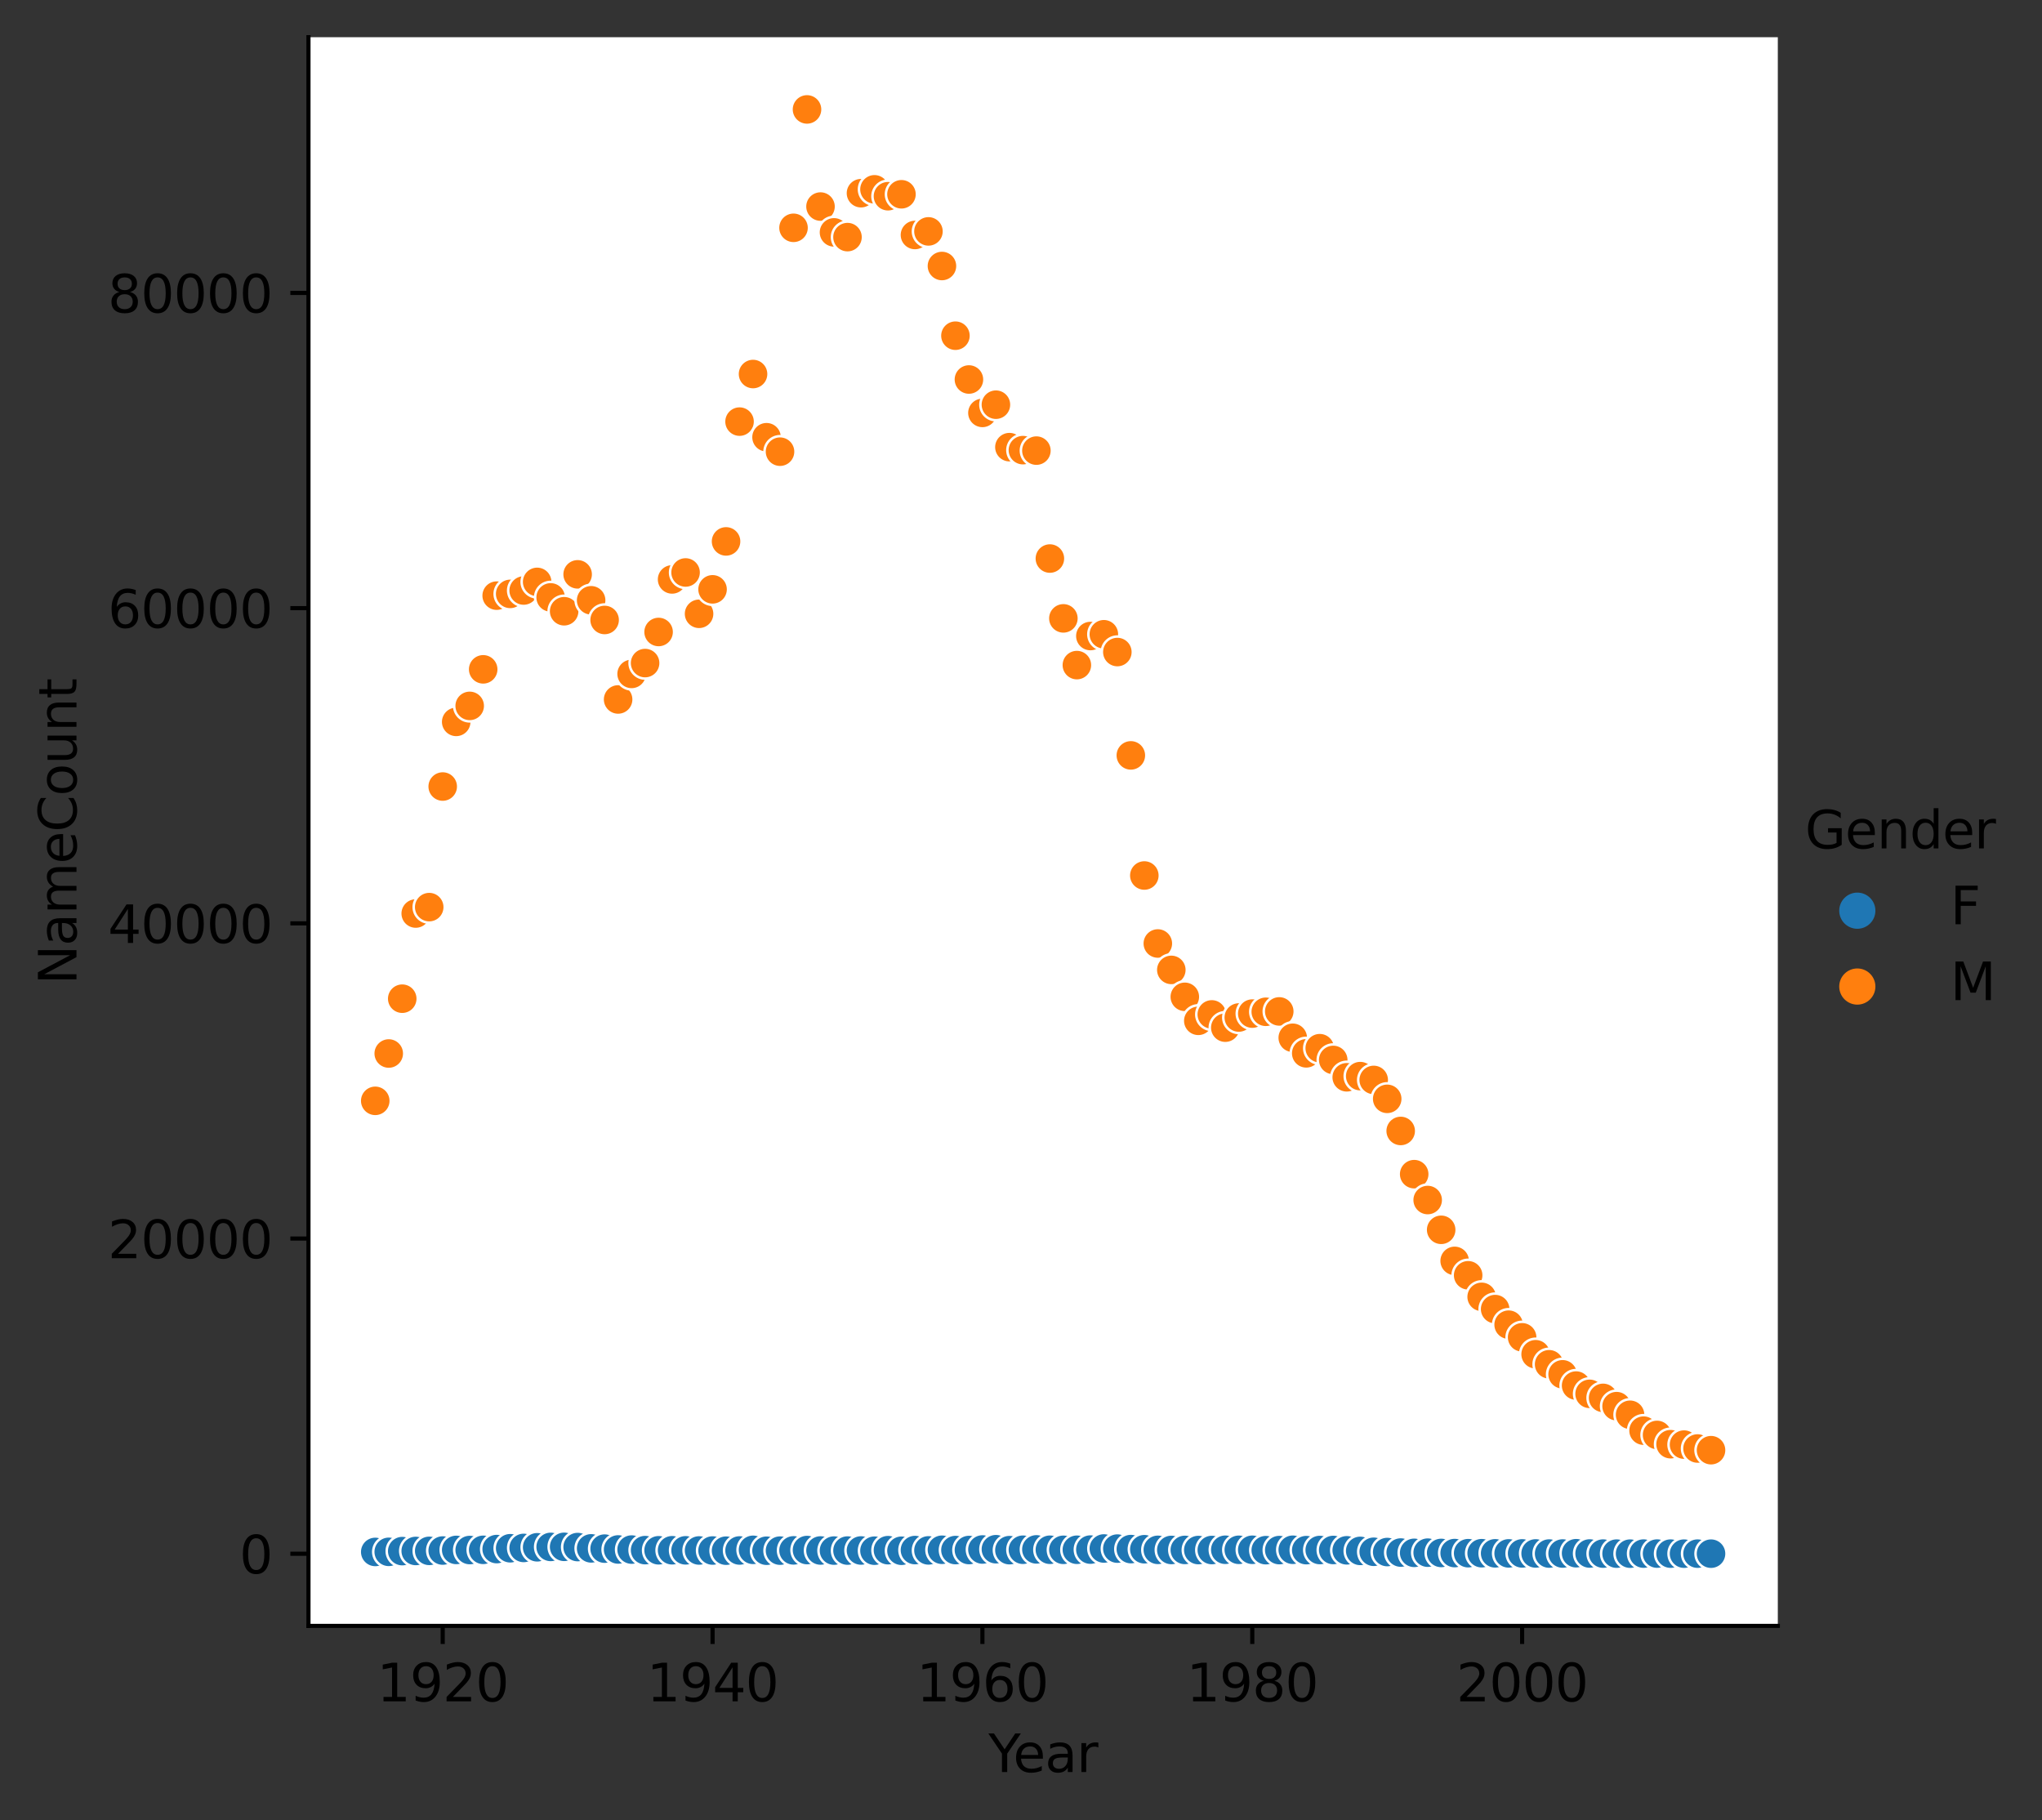 <?xml version="1.0" encoding="utf-8" standalone="no"?>
<!DOCTYPE svg PUBLIC "-//W3C//DTD SVG 1.1//EN"
  "http://www.w3.org/Graphics/SVG/1.1/DTD/svg11.dtd">
<svg height="352.156pt" version="1.1" viewBox="0 0 395.153 352.156" width="395.153pt" xmlns="http://www.w3.org/2000/svg" xmlns:xlink="http://www.w3.org/1999/xlink">
 <rect x="0" y="0" width="395.153" height="352.156" fill="#333333" stroke="none"/>
 <defs>
  <style type="text/css">*{stroke-linecap:butt;stroke-linejoin:round;}</style>
 </defs>
 <g id="figure_1">
  <g id="patch_1">
   <path d="M 0 352.156 
L 395.153 352.156 
L 395.153 0 
L 0 0 
z
" style="fill:none;"/>
  </g>
  <g id="axes_1">
   <g id="patch_2">
    <path d="M 59.691 314.6 
L 344.03 314.6 
L 344.03 7.2 
L 59.691 7.2 
z
" style="fill:#ffffff;"/>
   </g>
   <g id="PathCollection_1">
    <defs>
     <path d="M 0 3 
C 0.796 3 1.559 2.684 2.121 2.121 
C 2.684 1.559 3 0.796 3 -0 
C 3 -0.796 2.684 -1.559 2.121 -2.121 
C 1.559 -2.684 0.796 -3 0 -3 
C -0.796 -3 -1.559 -2.684 -2.121 -2.121 
C -2.684 -1.559 -3 -0.796 -3 0 
C -3 0.796 -2.684 1.559 -2.121 2.121 
C -1.559 2.684 -0.796 3 0 3 
z
" id="C0_0_b2a7b6e6a4"/>
    </defs>
    <g clip-path="url(#p40a28867be)">
     <use style="fill:#1f77b4;stroke:#ffffff;stroke-width:0.48;" x="72.615" xlink:href="#C0_0_b2a7b6e6a4" y="300.292"/>
    </g>
    <g clip-path="url(#p40a28867be)">
     <use style="fill:#ff7f0e;stroke:#ffffff;stroke-width:0.48;" x="72.615" xlink:href="#C0_0_b2a7b6e6a4" y="213.006"/>
    </g>
    <g clip-path="url(#p40a28867be)">
     <use style="fill:#1f77b4;stroke:#ffffff;stroke-width:0.48;" x="75.226" xlink:href="#C0_0_b2a7b6e6a4" y="300.274"/>
    </g>
    <g clip-path="url(#p40a28867be)">
     <use style="fill:#ff7f0e;stroke:#ffffff;stroke-width:0.48;" x="75.226" xlink:href="#C0_0_b2a7b6e6a4" y="203.848"/>
    </g>
    <g clip-path="url(#p40a28867be)">
     <use style="fill:#1f77b4;stroke:#ffffff;stroke-width:0.48;" x="77.837" xlink:href="#C0_0_b2a7b6e6a4" y="300.133"/>
    </g>
    <g clip-path="url(#p40a28867be)">
     <use style="fill:#ff7f0e;stroke:#ffffff;stroke-width:0.48;" x="77.837" xlink:href="#C0_0_b2a7b6e6a4" y="193.241"/>
    </g>
    <g clip-path="url(#p40a28867be)">
     <use style="fill:#1f77b4;stroke:#ffffff;stroke-width:0.48;" x="80.448" xlink:href="#C0_0_b2a7b6e6a4" y="300.103"/>
    </g>
    <g clip-path="url(#p40a28867be)">
     <use style="fill:#ff7f0e;stroke:#ffffff;stroke-width:0.48;" x="80.448" xlink:href="#C0_0_b2a7b6e6a4" y="176.761"/>
    </g>
    <g clip-path="url(#p40a28867be)">
     <use style="fill:#1f77b4;stroke:#ffffff;stroke-width:0.48;" x="83.059" xlink:href="#C0_0_b2a7b6e6a4" y="300.084"/>
    </g>
    <g clip-path="url(#p40a28867be)">
     <use style="fill:#ff7f0e;stroke:#ffffff;stroke-width:0.48;" x="83.059" xlink:href="#C0_0_b2a7b6e6a4" y="175.523"/>
    </g>
    <g clip-path="url(#p40a28867be)">
     <use style="fill:#1f77b4;stroke:#ffffff;stroke-width:0.48;" x="85.67" xlink:href="#C0_0_b2a7b6e6a4" y="300.02"/>
    </g>
    <g clip-path="url(#p40a28867be)">
     <use style="fill:#ff7f0e;stroke:#ffffff;stroke-width:0.48;" x="85.67" xlink:href="#C0_0_b2a7b6e6a4" y="152.19"/>
    </g>
    <g clip-path="url(#p40a28867be)">
     <use style="fill:#1f77b4;stroke:#ffffff;stroke-width:0.48;" x="88.281" xlink:href="#C0_0_b2a7b6e6a4" y="299.901"/>
    </g>
    <g clip-path="url(#p40a28867be)">
     <use style="fill:#ff7f0e;stroke:#ffffff;stroke-width:0.48;" x="88.281" xlink:href="#C0_0_b2a7b6e6a4" y="139.681"/>
    </g>
    <g clip-path="url(#p40a28867be)">
     <use style="fill:#1f77b4;stroke:#ffffff;stroke-width:0.48;" x="90.892" xlink:href="#C0_0_b2a7b6e6a4" y="299.923"/>
    </g>
    <g clip-path="url(#p40a28867be)">
     <use style="fill:#ff7f0e;stroke:#ffffff;stroke-width:0.48;" x="90.892" xlink:href="#C0_0_b2a7b6e6a4" y="136.585"/>
    </g>
    <g clip-path="url(#p40a28867be)">
     <use style="fill:#1f77b4;stroke:#ffffff;stroke-width:0.48;" x="93.503" xlink:href="#C0_0_b2a7b6e6a4" y="299.883"/>
    </g>
    <g clip-path="url(#p40a28867be)">
     <use style="fill:#ff7f0e;stroke:#ffffff;stroke-width:0.48;" x="93.503" xlink:href="#C0_0_b2a7b6e6a4" y="129.513"/>
    </g>
    <g clip-path="url(#p40a28867be)">
     <use style="fill:#1f77b4;stroke:#ffffff;stroke-width:0.48;" x="96.114" xlink:href="#C0_0_b2a7b6e6a4" y="299.737"/>
    </g>
    <g clip-path="url(#p40a28867be)">
     <use style="fill:#ff7f0e;stroke:#ffffff;stroke-width:0.48;" x="96.114" xlink:href="#C0_0_b2a7b6e6a4" y="115.253"/>
    </g>
    <g clip-path="url(#p40a28867be)">
     <use style="fill:#1f77b4;stroke:#ffffff;stroke-width:0.48;" x="98.725" xlink:href="#C0_0_b2a7b6e6a4" y="299.578"/>
    </g>
    <g clip-path="url(#p40a28867be)">
     <use style="fill:#ff7f0e;stroke:#ffffff;stroke-width:0.48;" x="98.725" xlink:href="#C0_0_b2a7b6e6a4" y="114.915"/>
    </g>
    <g clip-path="url(#p40a28867be)">
     <use style="fill:#1f77b4;stroke:#ffffff;stroke-width:0.48;" x="101.336" xlink:href="#C0_0_b2a7b6e6a4" y="299.517"/>
    </g>
    <g clip-path="url(#p40a28867be)">
     <use style="fill:#ff7f0e;stroke:#ffffff;stroke-width:0.48;" x="101.336" xlink:href="#C0_0_b2a7b6e6a4" y="114.259"/>
    </g>
    <g clip-path="url(#p40a28867be)">
     <use style="fill:#1f77b4;stroke:#ffffff;stroke-width:0.48;" x="103.947" xlink:href="#C0_0_b2a7b6e6a4" y="299.392"/>
    </g>
    <g clip-path="url(#p40a28867be)">
     <use style="fill:#ff7f0e;stroke:#ffffff;stroke-width:0.48;" x="103.947" xlink:href="#C0_0_b2a7b6e6a4" y="112.594"/>
    </g>
    <g clip-path="url(#p40a28867be)">
     <use style="fill:#1f77b4;stroke:#ffffff;stroke-width:0.48;" x="106.558" xlink:href="#C0_0_b2a7b6e6a4" y="299.319"/>
    </g>
    <g clip-path="url(#p40a28867be)">
     <use style="fill:#ff7f0e;stroke:#ffffff;stroke-width:0.48;" x="106.558" xlink:href="#C0_0_b2a7b6e6a4" y="115.595"/>
    </g>
    <g clip-path="url(#p40a28867be)">
     <use style="fill:#1f77b4;stroke:#ffffff;stroke-width:0.48;" x="109.169" xlink:href="#C0_0_b2a7b6e6a4" y="299.304"/>
    </g>
    <g clip-path="url(#p40a28867be)">
     <use style="fill:#ff7f0e;stroke:#ffffff;stroke-width:0.48;" x="109.169" xlink:href="#C0_0_b2a7b6e6a4" y="118.272"/>
    </g>
    <g clip-path="url(#p40a28867be)">
     <use style="fill:#1f77b4;stroke:#ffffff;stroke-width:0.48;" x="111.78" xlink:href="#C0_0_b2a7b6e6a4" y="299.349"/>
    </g>
    <g clip-path="url(#p40a28867be)">
     <use style="fill:#ff7f0e;stroke:#ffffff;stroke-width:0.48;" x="111.78" xlink:href="#C0_0_b2a7b6e6a4" y="111.133"/>
    </g>
    <g clip-path="url(#p40a28867be)">
     <use style="fill:#1f77b4;stroke:#ffffff;stroke-width:0.48;" x="114.391" xlink:href="#C0_0_b2a7b6e6a4" y="299.6"/>
    </g>
    <g clip-path="url(#p40a28867be)">
     <use style="fill:#ff7f0e;stroke:#ffffff;stroke-width:0.48;" x="114.391" xlink:href="#C0_0_b2a7b6e6a4" y="116.153"/>
    </g>
    <g clip-path="url(#p40a28867be)">
     <use style="fill:#1f77b4;stroke:#ffffff;stroke-width:0.48;" x="117.002" xlink:href="#C0_0_b2a7b6e6a4" y="299.651"/>
    </g>
    <g clip-path="url(#p40a28867be)">
     <use style="fill:#ff7f0e;stroke:#ffffff;stroke-width:0.48;" x="117.002" xlink:href="#C0_0_b2a7b6e6a4" y="119.962"/>
    </g>
    <g clip-path="url(#p40a28867be)">
     <use style="fill:#1f77b4;stroke:#ffffff;stroke-width:0.48;" x="119.613" xlink:href="#C0_0_b2a7b6e6a4" y="299.813"/>
    </g>
    <g clip-path="url(#p40a28867be)">
     <use style="fill:#ff7f0e;stroke:#ffffff;stroke-width:0.48;" x="119.613" xlink:href="#C0_0_b2a7b6e6a4" y="135.341"/>
    </g>
    <g clip-path="url(#p40a28867be)">
     <use style="fill:#1f77b4;stroke:#ffffff;stroke-width:0.48;" x="122.224" xlink:href="#C0_0_b2a7b6e6a4" y="299.834"/>
    </g>
    <g clip-path="url(#p40a28867be)">
     <use style="fill:#ff7f0e;stroke:#ffffff;stroke-width:0.48;" x="122.224" xlink:href="#C0_0_b2a7b6e6a4" y="130.398"/>
    </g>
    <g clip-path="url(#p40a28867be)">
     <use style="fill:#1f77b4;stroke:#ffffff;stroke-width:0.48;" x="124.835" xlink:href="#C0_0_b2a7b6e6a4" y="299.941"/>
    </g>
    <g clip-path="url(#p40a28867be)">
     <use style="fill:#ff7f0e;stroke:#ffffff;stroke-width:0.48;" x="124.835" xlink:href="#C0_0_b2a7b6e6a4" y="128.3"/>
    </g>
    <g clip-path="url(#p40a28867be)">
     <use style="fill:#1f77b4;stroke:#ffffff;stroke-width:0.48;" x="127.446" xlink:href="#C0_0_b2a7b6e6a4" y="299.972"/>
    </g>
    <g clip-path="url(#p40a28867be)">
     <use style="fill:#ff7f0e;stroke:#ffffff;stroke-width:0.48;" x="127.446" xlink:href="#C0_0_b2a7b6e6a4" y="122.286"/>
    </g>
    <g clip-path="url(#p40a28867be)">
     <use style="fill:#1f77b4;stroke:#ffffff;stroke-width:0.48;" x="130.057" xlink:href="#C0_0_b2a7b6e6a4" y="299.966"/>
    </g>
    <g clip-path="url(#p40a28867be)">
     <use style="fill:#ff7f0e;stroke:#ffffff;stroke-width:0.48;" x="130.057" xlink:href="#C0_0_b2a7b6e6a4" y="112.115"/>
    </g>
    <g clip-path="url(#p40a28867be)">
     <use style="fill:#1f77b4;stroke:#ffffff;stroke-width:0.48;" x="132.668" xlink:href="#C0_0_b2a7b6e6a4" y="299.981"/>
    </g>
    <g clip-path="url(#p40a28867be)">
     <use style="fill:#ff7f0e;stroke:#ffffff;stroke-width:0.48;" x="132.668" xlink:href="#C0_0_b2a7b6e6a4" y="110.77"/>
    </g>
    <g clip-path="url(#p40a28867be)">
     <use style="fill:#1f77b4;stroke:#ffffff;stroke-width:0.48;" x="135.279" xlink:href="#C0_0_b2a7b6e6a4" y="300.008"/>
    </g>
    <g clip-path="url(#p40a28867be)">
     <use style="fill:#ff7f0e;stroke:#ffffff;stroke-width:0.48;" x="135.279" xlink:href="#C0_0_b2a7b6e6a4" y="118.767"/>
    </g>
    <g clip-path="url(#p40a28867be)">
     <use style="fill:#1f77b4;stroke:#ffffff;stroke-width:0.48;" x="137.89" xlink:href="#C0_0_b2a7b6e6a4" y="300.017"/>
    </g>
    <g clip-path="url(#p40a28867be)">
     <use style="fill:#ff7f0e;stroke:#ffffff;stroke-width:0.48;" x="137.89" xlink:href="#C0_0_b2a7b6e6a4" y="114.034"/>
    </g>
    <g clip-path="url(#p40a28867be)">
     <use style="fill:#1f77b4;stroke:#ffffff;stroke-width:0.48;" x="140.501" xlink:href="#C0_0_b2a7b6e6a4" y="300.048"/>
    </g>
    <g clip-path="url(#p40a28867be)">
     <use style="fill:#ff7f0e;stroke:#ffffff;stroke-width:0.48;" x="140.501" xlink:href="#C0_0_b2a7b6e6a4" y="104.76"/>
    </g>
    <g clip-path="url(#p40a28867be)">
     <use style="fill:#1f77b4;stroke:#ffffff;stroke-width:0.48;" x="143.112" xlink:href="#C0_0_b2a7b6e6a4" y="300.008"/>
    </g>
    <g clip-path="url(#p40a28867be)">
     <use style="fill:#ff7f0e;stroke:#ffffff;stroke-width:0.48;" x="143.112" xlink:href="#C0_0_b2a7b6e6a4" y="81.58"/>
    </g>
    <g clip-path="url(#p40a28867be)">
     <use style="fill:#1f77b4;stroke:#ffffff;stroke-width:0.48;" x="145.723" xlink:href="#C0_0_b2a7b6e6a4" y="299.883"/>
    </g>
    <g clip-path="url(#p40a28867be)">
     <use style="fill:#ff7f0e;stroke:#ffffff;stroke-width:0.48;" x="145.723" xlink:href="#C0_0_b2a7b6e6a4" y="72.373"/>
    </g>
    <g clip-path="url(#p40a28867be)">
     <use style="fill:#1f77b4;stroke:#ffffff;stroke-width:0.48;" x="148.334" xlink:href="#C0_0_b2a7b6e6a4" y="300.057"/>
    </g>
    <g clip-path="url(#p40a28867be)">
     <use style="fill:#ff7f0e;stroke:#ffffff;stroke-width:0.48;" x="148.334" xlink:href="#C0_0_b2a7b6e6a4" y="84.602"/>
    </g>
    <g clip-path="url(#p40a28867be)">
     <use style="fill:#1f77b4;stroke:#ffffff;stroke-width:0.48;" x="150.945" xlink:href="#C0_0_b2a7b6e6a4" y="300.039"/>
    </g>
    <g clip-path="url(#p40a28867be)">
     <use style="fill:#ff7f0e;stroke:#ffffff;stroke-width:0.48;" x="150.945" xlink:href="#C0_0_b2a7b6e6a4" y="87.398"/>
    </g>
    <g clip-path="url(#p40a28867be)">
     <use style="fill:#1f77b4;stroke:#ffffff;stroke-width:0.48;" x="153.556" xlink:href="#C0_0_b2a7b6e6a4" y="299.99"/>
    </g>
    <g clip-path="url(#p40a28867be)">
     <use style="fill:#ff7f0e;stroke:#ffffff;stroke-width:0.48;" x="153.556" xlink:href="#C0_0_b2a7b6e6a4" y="44.081"/>
    </g>
    <g clip-path="url(#p40a28867be)">
     <use style="fill:#1f77b4;stroke:#ffffff;stroke-width:0.48;" x="156.167" xlink:href="#C0_0_b2a7b6e6a4" y="299.926"/>
    </g>
    <g clip-path="url(#p40a28867be)">
     <use style="fill:#ff7f0e;stroke:#ffffff;stroke-width:0.48;" x="156.167" xlink:href="#C0_0_b2a7b6e6a4" y="21.173"/>
    </g>
    <g clip-path="url(#p40a28867be)">
     <use style="fill:#1f77b4;stroke:#ffffff;stroke-width:0.48;" x="158.778" xlink:href="#C0_0_b2a7b6e6a4" y="300.011"/>
    </g>
    <g clip-path="url(#p40a28867be)">
     <use style="fill:#ff7f0e;stroke:#ffffff;stroke-width:0.48;" x="158.778" xlink:href="#C0_0_b2a7b6e6a4" y="39.968"/>
    </g>
    <g clip-path="url(#p40a28867be)">
     <use style="fill:#1f77b4;stroke:#ffffff;stroke-width:0.48;" x="161.389" xlink:href="#C0_0_b2a7b6e6a4" y="300.03"/>
    </g>
    <g clip-path="url(#p40a28867be)">
     <use style="fill:#ff7f0e;stroke:#ffffff;stroke-width:0.48;" x="161.389" xlink:href="#C0_0_b2a7b6e6a4" y="44.963"/>
    </g>
    <g clip-path="url(#p40a28867be)">
     <use style="fill:#1f77b4;stroke:#ffffff;stroke-width:0.48;" x="164" xlink:href="#C0_0_b2a7b6e6a4" y="300.026"/>
    </g>
    <g clip-path="url(#p40a28867be)">
     <use style="fill:#ff7f0e;stroke:#ffffff;stroke-width:0.48;" x="164" xlink:href="#C0_0_b2a7b6e6a4" y="45.881"/>
    </g>
    <g clip-path="url(#p40a28867be)">
     <use style="fill:#1f77b4;stroke:#ffffff;stroke-width:0.48;" x="166.611" xlink:href="#C0_0_b2a7b6e6a4" y="300.011"/>
    </g>
    <g clip-path="url(#p40a28867be)">
     <use style="fill:#ff7f0e;stroke:#ffffff;stroke-width:0.48;" x="166.611" xlink:href="#C0_0_b2a7b6e6a4" y="37.381"/>
    </g>
    <g clip-path="url(#p40a28867be)">
     <use style="fill:#1f77b4;stroke:#ffffff;stroke-width:0.48;" x="169.222" xlink:href="#C0_0_b2a7b6e6a4" y="300.051"/>
    </g>
    <g clip-path="url(#p40a28867be)">
     <use style="fill:#ff7f0e;stroke:#ffffff;stroke-width:0.48;" x="169.222" xlink:href="#C0_0_b2a7b6e6a4" y="36.634"/>
    </g>
    <g clip-path="url(#p40a28867be)">
     <use style="fill:#1f77b4;stroke:#ffffff;stroke-width:0.48;" x="171.834" xlink:href="#C0_0_b2a7b6e6a4" y="299.95"/>
    </g>
    <g clip-path="url(#p40a28867be)">
     <use style="fill:#ff7f0e;stroke:#ffffff;stroke-width:0.48;" x="171.834" xlink:href="#C0_0_b2a7b6e6a4" y="37.967"/>
    </g>
    <g clip-path="url(#p40a28867be)">
     <use style="fill:#1f77b4;stroke:#ffffff;stroke-width:0.48;" x="174.445" xlink:href="#C0_0_b2a7b6e6a4" y="300.063"/>
    </g>
    <g clip-path="url(#p40a28867be)">
     <use style="fill:#ff7f0e;stroke:#ffffff;stroke-width:0.48;" x="174.445" xlink:href="#C0_0_b2a7b6e6a4" y="37.592"/>
    </g>
    <g clip-path="url(#p40a28867be)">
     <use style="fill:#1f77b4;stroke:#ffffff;stroke-width:0.48;" x="177.056" xlink:href="#C0_0_b2a7b6e6a4" y="299.929"/>
    </g>
    <g clip-path="url(#p40a28867be)">
     <use style="fill:#ff7f0e;stroke:#ffffff;stroke-width:0.48;" x="177.056" xlink:href="#C0_0_b2a7b6e6a4" y="45.466"/>
    </g>
    <g clip-path="url(#p40a28867be)">
     <use style="fill:#1f77b4;stroke:#ffffff;stroke-width:0.48;" x="179.667" xlink:href="#C0_0_b2a7b6e6a4" y="299.993"/>
    </g>
    <g clip-path="url(#p40a28867be)">
     <use style="fill:#ff7f0e;stroke:#ffffff;stroke-width:0.48;" x="179.667" xlink:href="#C0_0_b2a7b6e6a4" y="44.774"/>
    </g>
    <g clip-path="url(#p40a28867be)">
     <use style="fill:#1f77b4;stroke:#ffffff;stroke-width:0.48;" x="182.278" xlink:href="#C0_0_b2a7b6e6a4" y="299.868"/>
    </g>
    <g clip-path="url(#p40a28867be)">
     <use style="fill:#ff7f0e;stroke:#ffffff;stroke-width:0.48;" x="182.278" xlink:href="#C0_0_b2a7b6e6a4" y="51.471"/>
    </g>
    <g clip-path="url(#p40a28867be)">
     <use style="fill:#1f77b4;stroke:#ffffff;stroke-width:0.48;" x="184.889" xlink:href="#C0_0_b2a7b6e6a4" y="299.929"/>
    </g>
    <g clip-path="url(#p40a28867be)">
     <use style="fill:#ff7f0e;stroke:#ffffff;stroke-width:0.48;" x="184.889" xlink:href="#C0_0_b2a7b6e6a4" y="64.956"/>
    </g>
    <g clip-path="url(#p40a28867be)">
     <use style="fill:#1f77b4;stroke:#ffffff;stroke-width:0.48;" x="187.5" xlink:href="#C0_0_b2a7b6e6a4" y="299.923"/>
    </g>
    <g clip-path="url(#p40a28867be)">
     <use style="fill:#ff7f0e;stroke:#ffffff;stroke-width:0.48;" x="187.5" xlink:href="#C0_0_b2a7b6e6a4" y="73.431"/>
    </g>
    <g clip-path="url(#p40a28867be)">
     <use style="fill:#1f77b4;stroke:#ffffff;stroke-width:0.48;" x="190.111" xlink:href="#C0_0_b2a7b6e6a4" y="299.819"/>
    </g>
    <g clip-path="url(#p40a28867be)">
     <use style="fill:#ff7f0e;stroke:#ffffff;stroke-width:0.48;" x="190.111" xlink:href="#C0_0_b2a7b6e6a4" y="79.896"/>
    </g>
    <g clip-path="url(#p40a28867be)">
     <use style="fill:#1f77b4;stroke:#ffffff;stroke-width:0.48;" x="192.722" xlink:href="#C0_0_b2a7b6e6a4" y="299.764"/>
    </g>
    <g clip-path="url(#p40a28867be)">
     <use style="fill:#ff7f0e;stroke:#ffffff;stroke-width:0.48;" x="192.722" xlink:href="#C0_0_b2a7b6e6a4" y="78.304"/>
    </g>
    <g clip-path="url(#p40a28867be)">
     <use style="fill:#1f77b4;stroke:#ffffff;stroke-width:0.48;" x="195.333" xlink:href="#C0_0_b2a7b6e6a4" y="299.947"/>
    </g>
    <g clip-path="url(#p40a28867be)">
     <use style="fill:#ff7f0e;stroke:#ffffff;stroke-width:0.48;" x="195.333" xlink:href="#C0_0_b2a7b6e6a4" y="86.52"/>
    </g>
    <g clip-path="url(#p40a28867be)">
     <use style="fill:#1f77b4;stroke:#ffffff;stroke-width:0.48;" x="197.944" xlink:href="#C0_0_b2a7b6e6a4" y="299.865"/>
    </g>
    <g clip-path="url(#p40a28867be)">
     <use style="fill:#ff7f0e;stroke:#ffffff;stroke-width:0.48;" x="197.944" xlink:href="#C0_0_b2a7b6e6a4" y="87.099"/>
    </g>
    <g clip-path="url(#p40a28867be)">
     <use style="fill:#1f77b4;stroke:#ffffff;stroke-width:0.48;" x="200.555" xlink:href="#C0_0_b2a7b6e6a4" y="299.798"/>
    </g>
    <g clip-path="url(#p40a28867be)">
     <use style="fill:#ff7f0e;stroke:#ffffff;stroke-width:0.48;" x="200.555" xlink:href="#C0_0_b2a7b6e6a4" y="87.191"/>
    </g>
    <g clip-path="url(#p40a28867be)">
     <use style="fill:#1f77b4;stroke:#ffffff;stroke-width:0.48;" x="203.166" xlink:href="#C0_0_b2a7b6e6a4" y="299.868"/>
    </g>
    <g clip-path="url(#p40a28867be)">
     <use style="fill:#ff7f0e;stroke:#ffffff;stroke-width:0.48;" x="203.166" xlink:href="#C0_0_b2a7b6e6a4" y="108.075"/>
    </g>
    <g clip-path="url(#p40a28867be)">
     <use style="fill:#1f77b4;stroke:#ffffff;stroke-width:0.48;" x="205.777" xlink:href="#C0_0_b2a7b6e6a4" y="299.88"/>
    </g>
    <g clip-path="url(#p40a28867be)">
     <use style="fill:#ff7f0e;stroke:#ffffff;stroke-width:0.48;" x="205.777" xlink:href="#C0_0_b2a7b6e6a4" y="119.651"/>
    </g>
    <g clip-path="url(#p40a28867be)">
     <use style="fill:#1f77b4;stroke:#ffffff;stroke-width:0.48;" x="208.388" xlink:href="#C0_0_b2a7b6e6a4" y="299.868"/>
    </g>
    <g clip-path="url(#p40a28867be)">
     <use style="fill:#ff7f0e;stroke:#ffffff;stroke-width:0.48;" x="208.388" xlink:href="#C0_0_b2a7b6e6a4" y="128.693"/>
    </g>
    <g clip-path="url(#p40a28867be)">
     <use style="fill:#1f77b4;stroke:#ffffff;stroke-width:0.48;" x="210.999" xlink:href="#C0_0_b2a7b6e6a4" y="299.837"/>
    </g>
    <g clip-path="url(#p40a28867be)">
     <use style="fill:#ff7f0e;stroke:#ffffff;stroke-width:0.48;" x="210.999" xlink:href="#C0_0_b2a7b6e6a4" y="123.07"/>
    </g>
    <g clip-path="url(#p40a28867be)">
     <use style="fill:#1f77b4;stroke:#ffffff;stroke-width:0.48;" x="213.61" xlink:href="#C0_0_b2a7b6e6a4" y="299.624"/>
    </g>
    <g clip-path="url(#p40a28867be)">
     <use style="fill:#ff7f0e;stroke:#ffffff;stroke-width:0.48;" x="213.61" xlink:href="#C0_0_b2a7b6e6a4" y="122.725"/>
    </g>
    <g clip-path="url(#p40a28867be)">
     <use style="fill:#1f77b4;stroke:#ffffff;stroke-width:0.48;" x="216.221" xlink:href="#C0_0_b2a7b6e6a4" y="299.645"/>
    </g>
    <g clip-path="url(#p40a28867be)">
     <use style="fill:#ff7f0e;stroke:#ffffff;stroke-width:0.48;" x="216.221" xlink:href="#C0_0_b2a7b6e6a4" y="126.168"/>
    </g>
    <g clip-path="url(#p40a28867be)">
     <use style="fill:#1f77b4;stroke:#ffffff;stroke-width:0.48;" x="218.832" xlink:href="#C0_0_b2a7b6e6a4" y="299.74"/>
    </g>
    <g clip-path="url(#p40a28867be)">
     <use style="fill:#ff7f0e;stroke:#ffffff;stroke-width:0.48;" x="218.832" xlink:href="#C0_0_b2a7b6e6a4" y="146.164"/>
    </g>
    <g clip-path="url(#p40a28867be)">
     <use style="fill:#1f77b4;stroke:#ffffff;stroke-width:0.48;" x="221.443" xlink:href="#C0_0_b2a7b6e6a4" y="299.767"/>
    </g>
    <g clip-path="url(#p40a28867be)">
     <use style="fill:#ff7f0e;stroke:#ffffff;stroke-width:0.48;" x="221.443" xlink:href="#C0_0_b2a7b6e6a4" y="169.405"/>
    </g>
    <g clip-path="url(#p40a28867be)">
     <use style="fill:#1f77b4;stroke:#ffffff;stroke-width:0.48;" x="224.054" xlink:href="#C0_0_b2a7b6e6a4" y="299.886"/>
    </g>
    <g clip-path="url(#p40a28867be)">
     <use style="fill:#ff7f0e;stroke:#ffffff;stroke-width:0.48;" x="224.054" xlink:href="#C0_0_b2a7b6e6a4" y="182.561"/>
    </g>
    <g clip-path="url(#p40a28867be)">
     <use style="fill:#1f77b4;stroke:#ffffff;stroke-width:0.48;" x="226.665" xlink:href="#C0_0_b2a7b6e6a4" y="299.908"/>
    </g>
    <g clip-path="url(#p40a28867be)">
     <use style="fill:#ff7f0e;stroke:#ffffff;stroke-width:0.48;" x="226.665" xlink:href="#C0_0_b2a7b6e6a4" y="187.67"/>
    </g>
    <g clip-path="url(#p40a28867be)">
     <use style="fill:#1f77b4;stroke:#ffffff;stroke-width:0.48;" x="229.276" xlink:href="#C0_0_b2a7b6e6a4" y="299.901"/>
    </g>
    <g clip-path="url(#p40a28867be)">
     <use style="fill:#ff7f0e;stroke:#ffffff;stroke-width:0.48;" x="229.276" xlink:href="#C0_0_b2a7b6e6a4" y="192.881"/>
    </g>
    <g clip-path="url(#p40a28867be)">
     <use style="fill:#1f77b4;stroke:#ffffff;stroke-width:0.48;" x="231.887" xlink:href="#C0_0_b2a7b6e6a4" y="299.926"/>
    </g>
    <g clip-path="url(#p40a28867be)">
     <use style="fill:#ff7f0e;stroke:#ffffff;stroke-width:0.48;" x="231.887" xlink:href="#C0_0_b2a7b6e6a4" y="197.523"/>
    </g>
    <g clip-path="url(#p40a28867be)">
     <use style="fill:#1f77b4;stroke:#ffffff;stroke-width:0.48;" x="234.498" xlink:href="#C0_0_b2a7b6e6a4" y="299.92"/>
    </g>
    <g clip-path="url(#p40a28867be)">
     <use style="fill:#ff7f0e;stroke:#ffffff;stroke-width:0.48;" x="234.498" xlink:href="#C0_0_b2a7b6e6a4" y="196.285"/>
    </g>
    <g clip-path="url(#p40a28867be)">
     <use style="fill:#1f77b4;stroke:#ffffff;stroke-width:0.48;" x="237.109" xlink:href="#C0_0_b2a7b6e6a4" y="299.868"/>
    </g>
    <g clip-path="url(#p40a28867be)">
     <use style="fill:#ff7f0e;stroke:#ffffff;stroke-width:0.48;" x="237.109" xlink:href="#C0_0_b2a7b6e6a4" y="198.846"/>
    </g>
    <g clip-path="url(#p40a28867be)">
     <use style="fill:#1f77b4;stroke:#ffffff;stroke-width:0.48;" x="239.72" xlink:href="#C0_0_b2a7b6e6a4" y="299.877"/>
    </g>
    <g clip-path="url(#p40a28867be)">
     <use style="fill:#ff7f0e;stroke:#ffffff;stroke-width:0.48;" x="239.72" xlink:href="#C0_0_b2a7b6e6a4" y="196.882"/>
    </g>
    <g clip-path="url(#p40a28867be)">
     <use style="fill:#1f77b4;stroke:#ffffff;stroke-width:0.48;" x="242.331" xlink:href="#C0_0_b2a7b6e6a4" y="299.871"/>
    </g>
    <g clip-path="url(#p40a28867be)">
     <use style="fill:#ff7f0e;stroke:#ffffff;stroke-width:0.48;" x="242.331" xlink:href="#C0_0_b2a7b6e6a4" y="196.126"/>
    </g>
    <g clip-path="url(#p40a28867be)">
     <use style="fill:#1f77b4;stroke:#ffffff;stroke-width:0.48;" x="244.942" xlink:href="#C0_0_b2a7b6e6a4" y="299.95"/>
    </g>
    <g clip-path="url(#p40a28867be)">
     <use style="fill:#ff7f0e;stroke:#ffffff;stroke-width:0.48;" x="244.942" xlink:href="#C0_0_b2a7b6e6a4" y="195.775"/>
    </g>
    <g clip-path="url(#p40a28867be)">
     <use style="fill:#1f77b4;stroke:#ffffff;stroke-width:0.48;" x="247.553" xlink:href="#C0_0_b2a7b6e6a4" y="299.935"/>
    </g>
    <g clip-path="url(#p40a28867be)">
     <use style="fill:#ff7f0e;stroke:#ffffff;stroke-width:0.48;" x="247.553" xlink:href="#C0_0_b2a7b6e6a4" y="195.705"/>
    </g>
    <g clip-path="url(#p40a28867be)">
     <use style="fill:#1f77b4;stroke:#ffffff;stroke-width:0.48;" x="250.164" xlink:href="#C0_0_b2a7b6e6a4" y="299.868"/>
    </g>
    <g clip-path="url(#p40a28867be)">
     <use style="fill:#ff7f0e;stroke:#ffffff;stroke-width:0.48;" x="250.164" xlink:href="#C0_0_b2a7b6e6a4" y="200.804"/>
    </g>
    <g clip-path="url(#p40a28867be)">
     <use style="fill:#1f77b4;stroke:#ffffff;stroke-width:0.48;" x="252.775" xlink:href="#C0_0_b2a7b6e6a4" y="299.944"/>
    </g>
    <g clip-path="url(#p40a28867be)">
     <use style="fill:#ff7f0e;stroke:#ffffff;stroke-width:0.48;" x="252.775" xlink:href="#C0_0_b2a7b6e6a4" y="203.814"/>
    </g>
    <g clip-path="url(#p40a28867be)">
     <use style="fill:#1f77b4;stroke:#ffffff;stroke-width:0.48;" x="255.386" xlink:href="#C0_0_b2a7b6e6a4" y="299.92"/>
    </g>
    <g clip-path="url(#p40a28867be)">
     <use style="fill:#ff7f0e;stroke:#ffffff;stroke-width:0.48;" x="255.386" xlink:href="#C0_0_b2a7b6e6a4" y="202.82"/>
    </g>
    <g clip-path="url(#p40a28867be)">
     <use style="fill:#1f77b4;stroke:#ffffff;stroke-width:0.48;" x="257.997" xlink:href="#C0_0_b2a7b6e6a4" y="299.911"/>
    </g>
    <g clip-path="url(#p40a28867be)">
     <use style="fill:#ff7f0e;stroke:#ffffff;stroke-width:0.48;" x="257.997" xlink:href="#C0_0_b2a7b6e6a4" y="205.095"/>
    </g>
    <g clip-path="url(#p40a28867be)">
     <use style="fill:#1f77b4;stroke:#ffffff;stroke-width:0.48;" x="260.608" xlink:href="#C0_0_b2a7b6e6a4" y="299.978"/>
    </g>
    <g clip-path="url(#p40a28867be)">
     <use style="fill:#ff7f0e;stroke:#ffffff;stroke-width:0.48;" x="260.608" xlink:href="#C0_0_b2a7b6e6a4" y="208.45"/>
    </g>
    <g clip-path="url(#p40a28867be)">
     <use style="fill:#1f77b4;stroke:#ffffff;stroke-width:0.48;" x="263.219" xlink:href="#C0_0_b2a7b6e6a4" y="300.091"/>
    </g>
    <g clip-path="url(#p40a28867be)">
     <use style="fill:#ff7f0e;stroke:#ffffff;stroke-width:0.48;" x="263.219" xlink:href="#C0_0_b2a7b6e6a4" y="208.224"/>
    </g>
    <g clip-path="url(#p40a28867be)">
     <use style="fill:#1f77b4;stroke:#ffffff;stroke-width:0.48;" x="265.83" xlink:href="#C0_0_b2a7b6e6a4" y="300.261"/>
    </g>
    <g clip-path="url(#p40a28867be)">
     <use style="fill:#ff7f0e;stroke:#ffffff;stroke-width:0.48;" x="265.83" xlink:href="#C0_0_b2a7b6e6a4" y="208.962"/>
    </g>
    <g clip-path="url(#p40a28867be)">
     <use style="fill:#1f77b4;stroke:#ffffff;stroke-width:0.48;" x="268.441" xlink:href="#C0_0_b2a7b6e6a4" y="300.313"/>
    </g>
    <g clip-path="url(#p40a28867be)">
     <use style="fill:#ff7f0e;stroke:#ffffff;stroke-width:0.48;" x="268.441" xlink:href="#C0_0_b2a7b6e6a4" y="212.621"/>
    </g>
    <g clip-path="url(#p40a28867be)">
     <use style="fill:#1f77b4;stroke:#ffffff;stroke-width:0.48;" x="271.052" xlink:href="#C0_0_b2a7b6e6a4" y="300.411"/>
    </g>
    <g clip-path="url(#p40a28867be)">
     <use style="fill:#ff7f0e;stroke:#ffffff;stroke-width:0.48;" x="271.052" xlink:href="#C0_0_b2a7b6e6a4" y="218.834"/>
    </g>
    <g clip-path="url(#p40a28867be)">
     <use style="fill:#1f77b4;stroke:#ffffff;stroke-width:0.48;" x="273.663" xlink:href="#C0_0_b2a7b6e6a4" y="300.466"/>
    </g>
    <g clip-path="url(#p40a28867be)">
     <use style="fill:#ff7f0e;stroke:#ffffff;stroke-width:0.48;" x="273.663" xlink:href="#C0_0_b2a7b6e6a4" y="227.193"/>
    </g>
    <g clip-path="url(#p40a28867be)">
     <use style="fill:#1f77b4;stroke:#ffffff;stroke-width:0.48;" x="276.274" xlink:href="#C0_0_b2a7b6e6a4" y="300.432"/>
    </g>
    <g clip-path="url(#p40a28867be)">
     <use style="fill:#ff7f0e;stroke:#ffffff;stroke-width:0.48;" x="276.274" xlink:href="#C0_0_b2a7b6e6a4" y="232.2"/>
    </g>
    <g clip-path="url(#p40a28867be)">
     <use style="fill:#1f77b4;stroke:#ffffff;stroke-width:0.48;" x="278.885" xlink:href="#C0_0_b2a7b6e6a4" y="300.487"/>
    </g>
    <g clip-path="url(#p40a28867be)">
     <use style="fill:#ff7f0e;stroke:#ffffff;stroke-width:0.48;" x="278.885" xlink:href="#C0_0_b2a7b6e6a4" y="237.961"/>
    </g>
    <g clip-path="url(#p40a28867be)">
     <use style="fill:#1f77b4;stroke:#ffffff;stroke-width:0.48;" x="281.496" xlink:href="#C0_0_b2a7b6e6a4" y="300.511"/>
    </g>
    <g clip-path="url(#p40a28867be)">
     <use style="fill:#ff7f0e;stroke:#ffffff;stroke-width:0.48;" x="281.496" xlink:href="#C0_0_b2a7b6e6a4" y="243.975"/>
    </g>
    <g clip-path="url(#p40a28867be)">
     <use style="fill:#1f77b4;stroke:#ffffff;stroke-width:0.48;" x="284.107" xlink:href="#C0_0_b2a7b6e6a4" y="300.533"/>
    </g>
    <g clip-path="url(#p40a28867be)">
     <use style="fill:#ff7f0e;stroke:#ffffff;stroke-width:0.48;" x="284.107" xlink:href="#C0_0_b2a7b6e6a4" y="246.762"/>
    </g>
    <g clip-path="url(#p40a28867be)">
     <use style="fill:#1f77b4;stroke:#ffffff;stroke-width:0.48;" x="286.718" xlink:href="#C0_0_b2a7b6e6a4" y="300.536"/>
    </g>
    <g clip-path="url(#p40a28867be)">
     <use style="fill:#ff7f0e;stroke:#ffffff;stroke-width:0.48;" x="286.718" xlink:href="#C0_0_b2a7b6e6a4" y="250.934"/>
    </g>
    <g clip-path="url(#p40a28867be)">
     <use style="fill:#1f77b4;stroke:#ffffff;stroke-width:0.48;" x="289.329" xlink:href="#C0_0_b2a7b6e6a4" y="300.56"/>
    </g>
    <g clip-path="url(#p40a28867be)">
     <use style="fill:#ff7f0e;stroke:#ffffff;stroke-width:0.48;" x="289.329" xlink:href="#C0_0_b2a7b6e6a4" y="253.303"/>
    </g>
    <g clip-path="url(#p40a28867be)">
     <use style="fill:#1f77b4;stroke:#ffffff;stroke-width:0.48;" x="291.94" xlink:href="#C0_0_b2a7b6e6a4" y="300.572"/>
    </g>
    <g clip-path="url(#p40a28867be)">
     <use style="fill:#ff7f0e;stroke:#ffffff;stroke-width:0.48;" x="291.94" xlink:href="#C0_0_b2a7b6e6a4" y="256.319"/>
    </g>
    <g clip-path="url(#p40a28867be)">
     <use style="fill:#1f77b4;stroke:#ffffff;stroke-width:0.48;" x="294.551" xlink:href="#C0_0_b2a7b6e6a4" y="300.575"/>
    </g>
    <g clip-path="url(#p40a28867be)">
     <use style="fill:#ff7f0e;stroke:#ffffff;stroke-width:0.48;" x="294.551" xlink:href="#C0_0_b2a7b6e6a4" y="258.765"/>
    </g>
    <g clip-path="url(#p40a28867be)">
     <use style="fill:#1f77b4;stroke:#ffffff;stroke-width:0.48;" x="297.162" xlink:href="#C0_0_b2a7b6e6a4" y="300.582"/>
    </g>
    <g clip-path="url(#p40a28867be)">
     <use style="fill:#ff7f0e;stroke:#ffffff;stroke-width:0.48;" x="297.162" xlink:href="#C0_0_b2a7b6e6a4" y="262.04"/>
    </g>
    <g clip-path="url(#p40a28867be)">
     <use style="fill:#1f77b4;stroke:#ffffff;stroke-width:0.48;" x="299.773" xlink:href="#C0_0_b2a7b6e6a4" y="300.603"/>
    </g>
    <g clip-path="url(#p40a28867be)">
     <use style="fill:#ff7f0e;stroke:#ffffff;stroke-width:0.48;" x="299.773" xlink:href="#C0_0_b2a7b6e6a4" y="263.98"/>
    </g>
    <g clip-path="url(#p40a28867be)">
     <use style="fill:#1f77b4;stroke:#ffffff;stroke-width:0.48;" x="302.384" xlink:href="#C0_0_b2a7b6e6a4" y="300.597"/>
    </g>
    <g clip-path="url(#p40a28867be)">
     <use style="fill:#ff7f0e;stroke:#ffffff;stroke-width:0.48;" x="302.384" xlink:href="#C0_0_b2a7b6e6a4" y="265.923"/>
    </g>
    <g clip-path="url(#p40a28867be)">
     <use style="fill:#1f77b4;stroke:#ffffff;stroke-width:0.48;" x="304.995" xlink:href="#C0_0_b2a7b6e6a4" y="300.539"/>
    </g>
    <g clip-path="url(#p40a28867be)">
     <use style="fill:#ff7f0e;stroke:#ffffff;stroke-width:0.48;" x="304.995" xlink:href="#C0_0_b2a7b6e6a4" y="268.1"/>
    </g>
    <g clip-path="url(#p40a28867be)">
     <use style="fill:#1f77b4;stroke:#ffffff;stroke-width:0.48;" x="307.606" xlink:href="#C0_0_b2a7b6e6a4" y="300.594"/>
    </g>
    <g clip-path="url(#p40a28867be)">
     <use style="fill:#ff7f0e;stroke:#ffffff;stroke-width:0.48;" x="307.606" xlink:href="#C0_0_b2a7b6e6a4" y="269.701"/>
    </g>
    <g clip-path="url(#p40a28867be)">
     <use style="fill:#1f77b4;stroke:#ffffff;stroke-width:0.48;" x="310.217" xlink:href="#C0_0_b2a7b6e6a4" y="300.612"/>
    </g>
    <g clip-path="url(#p40a28867be)">
     <use style="fill:#ff7f0e;stroke:#ffffff;stroke-width:0.48;" x="310.217" xlink:href="#C0_0_b2a7b6e6a4" y="270.482"/>
    </g>
    <g clip-path="url(#p40a28867be)">
     <use style="fill:#1f77b4;stroke:#ffffff;stroke-width:0.48;" x="312.828" xlink:href="#C0_0_b2a7b6e6a4" y="300.618"/>
    </g>
    <g clip-path="url(#p40a28867be)">
     <use style="fill:#ff7f0e;stroke:#ffffff;stroke-width:0.48;" x="312.828" xlink:href="#C0_0_b2a7b6e6a4" y="272.083"/>
    </g>
    <g clip-path="url(#p40a28867be)">
     <use style="fill:#1f77b4;stroke:#ffffff;stroke-width:0.48;" x="315.439" xlink:href="#C0_0_b2a7b6e6a4" y="300.624"/>
    </g>
    <g clip-path="url(#p40a28867be)">
     <use style="fill:#ff7f0e;stroke:#ffffff;stroke-width:0.48;" x="315.439" xlink:href="#C0_0_b2a7b6e6a4" y="273.751"/>
    </g>
    <g clip-path="url(#p40a28867be)">
     <use style="fill:#1f77b4;stroke:#ffffff;stroke-width:0.48;" x="318.05" xlink:href="#C0_0_b2a7b6e6a4" y="300.612"/>
    </g>
    <g clip-path="url(#p40a28867be)">
     <use style="fill:#ff7f0e;stroke:#ffffff;stroke-width:0.48;" x="318.05" xlink:href="#C0_0_b2a7b6e6a4" y="276.822"/>
    </g>
    <g clip-path="url(#p40a28867be)">
     <use style="fill:#1f77b4;stroke:#ffffff;stroke-width:0.48;" x="320.661" xlink:href="#C0_0_b2a7b6e6a4" y="300.609"/>
    </g>
    <g clip-path="url(#p40a28867be)">
     <use style="fill:#ff7f0e;stroke:#ffffff;stroke-width:0.48;" x="320.661" xlink:href="#C0_0_b2a7b6e6a4" y="277.655"/>
    </g>
    <g clip-path="url(#p40a28867be)">
     <use style="fill:#1f77b4;stroke:#ffffff;stroke-width:0.48;" x="323.272" xlink:href="#C0_0_b2a7b6e6a4" y="300.618"/>
    </g>
    <g clip-path="url(#p40a28867be)">
     <use style="fill:#ff7f0e;stroke:#ffffff;stroke-width:0.48;" x="323.272" xlink:href="#C0_0_b2a7b6e6a4" y="279.445"/>
    </g>
    <g clip-path="url(#p40a28867be)">
     <use style="fill:#1f77b4;stroke:#ffffff;stroke-width:0.48;" x="325.883" xlink:href="#C0_0_b2a7b6e6a4" y="300.624"/>
    </g>
    <g clip-path="url(#p40a28867be)">
     <use style="fill:#ff7f0e;stroke:#ffffff;stroke-width:0.48;" x="325.883" xlink:href="#C0_0_b2a7b6e6a4" y="279.524"/>
    </g>
    <g clip-path="url(#p40a28867be)">
     <use style="fill:#1f77b4;stroke:#ffffff;stroke-width:0.48;" x="328.494" xlink:href="#C0_0_b2a7b6e6a4" y="300.621"/>
    </g>
    <g clip-path="url(#p40a28867be)">
     <use style="fill:#ff7f0e;stroke:#ffffff;stroke-width:0.48;" x="328.494" xlink:href="#C0_0_b2a7b6e6a4" y="280.277"/>
    </g>
    <g clip-path="url(#p40a28867be)">
     <use style="fill:#1f77b4;stroke:#ffffff;stroke-width:0.48;" x="331.105" xlink:href="#C0_0_b2a7b6e6a4" y="300.627"/>
    </g>
    <g clip-path="url(#p40a28867be)">
     <use style="fill:#ff7f0e;stroke:#ffffff;stroke-width:0.48;" x="331.105" xlink:href="#C0_0_b2a7b6e6a4" y="280.603"/>
    </g>
   </g>
   <g id="PathCollection_2"/>
   <g id="PathCollection_3"/>
   <g id="matplotlib.axis_1">
    <g id="xtick_1">
     <g id="line2d_1">
      <defs>
       <path d="M 0 0 
L 0 3.5 
" id="made2895c35" style="stroke:#000000;stroke-width:0.8;"/>
      </defs>
      <g>
       <use style="stroke:#000000;stroke-width:0.8;" x="85.67" xlink:href="#made2895c35" y="314.6"/>
      </g>
     </g>
     <g id="text_1">
      <!-- 1920 -->
      <g transform="translate(72.945 329.198)scale(0.1 -0.1)">
       <defs>
        <path d="M 794 531 
L 1825 531 
L 1825 4091 
L 703 3866 
L 703 4441 
L 1819 4666 
L 2450 4666 
L 2450 531 
L 3481 531 
L 3481 0 
L 794 0 
L 794 531 
z
" id="DejaVuSans-31" transform="scale(0.016)"/>
        <path d="M 703 97 
L 703 672 
Q 941 559 1184 500 
Q 1428 441 1663 441 
Q 2288 441 2617 861 
Q 2947 1281 2994 2138 
Q 2813 1869 2534 1725 
Q 2256 1581 1919 1581 
Q 1219 1581 811 2004 
Q 403 2428 403 3163 
Q 403 3881 828 4315 
Q 1253 4750 1959 4750 
Q 2769 4750 3195 4129 
Q 3622 3509 3622 2328 
Q 3622 1225 3098 567 
Q 2575 -91 1691 -91 
Q 1453 -91 1209 -44 
Q 966 3 703 97 
z
M 1959 2075 
Q 2384 2075 2632 2365 
Q 2881 2656 2881 3163 
Q 2881 3666 2632 3958 
Q 2384 4250 1959 4250 
Q 1534 4250 1286 3958 
Q 1038 3666 1038 3163 
Q 1038 2656 1286 2365 
Q 1534 2075 1959 2075 
z
" id="DejaVuSans-39" transform="scale(0.016)"/>
        <path d="M 1228 531 
L 3431 531 
L 3431 0 
L 469 0 
L 469 531 
Q 828 903 1448 1529 
Q 2069 2156 2228 2338 
Q 2531 2678 2651 2914 
Q 2772 3150 2772 3378 
Q 2772 3750 2511 3984 
Q 2250 4219 1831 4219 
Q 1534 4219 1204 4116 
Q 875 4013 500 3803 
L 500 4441 
Q 881 4594 1212 4672 
Q 1544 4750 1819 4750 
Q 2544 4750 2975 4387 
Q 3406 4025 3406 3419 
Q 3406 3131 3298 2873 
Q 3191 2616 2906 2266 
Q 2828 2175 2409 1742 
Q 1991 1309 1228 531 
z
" id="DejaVuSans-32" transform="scale(0.016)"/>
        <path d="M 2034 4250 
Q 1547 4250 1301 3770 
Q 1056 3291 1056 2328 
Q 1056 1369 1301 889 
Q 1547 409 2034 409 
Q 2525 409 2770 889 
Q 3016 1369 3016 2328 
Q 3016 3291 2770 3770 
Q 2525 4250 2034 4250 
z
M 2034 4750 
Q 2819 4750 3233 4129 
Q 3647 3509 3647 2328 
Q 3647 1150 3233 529 
Q 2819 -91 2034 -91 
Q 1250 -91 836 529 
Q 422 1150 422 2328 
Q 422 3509 836 4129 
Q 1250 4750 2034 4750 
z
" id="DejaVuSans-30" transform="scale(0.016)"/>
       </defs>
       <use xlink:href="#DejaVuSans-31"/>
       <use x="63.623" xlink:href="#DejaVuSans-39"/>
       <use x="127.246" xlink:href="#DejaVuSans-32"/>
       <use x="190.869" xlink:href="#DejaVuSans-30"/>
      </g>
     </g>
    </g>
    <g id="xtick_2">
     <g id="line2d_2">
      <g>
       <use style="stroke:#000000;stroke-width:0.8;" x="137.89" xlink:href="#made2895c35" y="314.6"/>
      </g>
     </g>
     <g id="text_2">
      <!-- 1940 -->
      <g transform="translate(125.165 329.198)scale(0.1 -0.1)">
       <defs>
        <path d="M 2419 4116 
L 825 1625 
L 2419 1625 
L 2419 4116 
z
M 2253 4666 
L 3047 4666 
L 3047 1625 
L 3713 1625 
L 3713 1100 
L 3047 1100 
L 3047 0 
L 2419 0 
L 2419 1100 
L 313 1100 
L 313 1709 
L 2253 4666 
z
" id="DejaVuSans-34" transform="scale(0.016)"/>
       </defs>
       <use xlink:href="#DejaVuSans-31"/>
       <use x="63.623" xlink:href="#DejaVuSans-39"/>
       <use x="127.246" xlink:href="#DejaVuSans-34"/>
       <use x="190.869" xlink:href="#DejaVuSans-30"/>
      </g>
     </g>
    </g>
    <g id="xtick_3">
     <g id="line2d_3">
      <g>
       <use style="stroke:#000000;stroke-width:0.8;" x="190.111" xlink:href="#made2895c35" y="314.6"/>
      </g>
     </g>
     <g id="text_3">
      <!-- 1960 -->
      <g transform="translate(177.386 329.198)scale(0.1 -0.1)">
       <defs>
        <path d="M 2113 2584 
Q 1688 2584 1439 2293 
Q 1191 2003 1191 1497 
Q 1191 994 1439 701 
Q 1688 409 2113 409 
Q 2538 409 2786 701 
Q 3034 994 3034 1497 
Q 3034 2003 2786 2293 
Q 2538 2584 2113 2584 
z
M 3366 4563 
L 3366 3988 
Q 3128 4100 2886 4159 
Q 2644 4219 2406 4219 
Q 1781 4219 1451 3797 
Q 1122 3375 1075 2522 
Q 1259 2794 1537 2939 
Q 1816 3084 2150 3084 
Q 2853 3084 3261 2657 
Q 3669 2231 3669 1497 
Q 3669 778 3244 343 
Q 2819 -91 2113 -91 
Q 1303 -91 875 529 
Q 447 1150 447 2328 
Q 447 3434 972 4092 
Q 1497 4750 2381 4750 
Q 2619 4750 2861 4703 
Q 3103 4656 3366 4563 
z
" id="DejaVuSans-36" transform="scale(0.016)"/>
       </defs>
       <use xlink:href="#DejaVuSans-31"/>
       <use x="63.623" xlink:href="#DejaVuSans-39"/>
       <use x="127.246" xlink:href="#DejaVuSans-36"/>
       <use x="190.869" xlink:href="#DejaVuSans-30"/>
      </g>
     </g>
    </g>
    <g id="xtick_4">
     <g id="line2d_4">
      <g>
       <use style="stroke:#000000;stroke-width:0.8;" x="242.331" xlink:href="#made2895c35" y="314.6"/>
      </g>
     </g>
     <g id="text_4">
      <!-- 1980 -->
      <g transform="translate(229.606 329.198)scale(0.1 -0.1)">
       <defs>
        <path d="M 2034 2216 
Q 1584 2216 1326 1975 
Q 1069 1734 1069 1313 
Q 1069 891 1326 650 
Q 1584 409 2034 409 
Q 2484 409 2743 651 
Q 3003 894 3003 1313 
Q 3003 1734 2745 1975 
Q 2488 2216 2034 2216 
z
M 1403 2484 
Q 997 2584 770 2862 
Q 544 3141 544 3541 
Q 544 4100 942 4425 
Q 1341 4750 2034 4750 
Q 2731 4750 3128 4425 
Q 3525 4100 3525 3541 
Q 3525 3141 3298 2862 
Q 3072 2584 2669 2484 
Q 3125 2378 3379 2068 
Q 3634 1759 3634 1313 
Q 3634 634 3220 271 
Q 2806 -91 2034 -91 
Q 1263 -91 848 271 
Q 434 634 434 1313 
Q 434 1759 690 2068 
Q 947 2378 1403 2484 
z
M 1172 3481 
Q 1172 3119 1398 2916 
Q 1625 2713 2034 2713 
Q 2441 2713 2670 2916 
Q 2900 3119 2900 3481 
Q 2900 3844 2670 4047 
Q 2441 4250 2034 4250 
Q 1625 4250 1398 4047 
Q 1172 3844 1172 3481 
z
" id="DejaVuSans-38" transform="scale(0.016)"/>
       </defs>
       <use xlink:href="#DejaVuSans-31"/>
       <use x="63.623" xlink:href="#DejaVuSans-39"/>
       <use x="127.246" xlink:href="#DejaVuSans-38"/>
       <use x="190.869" xlink:href="#DejaVuSans-30"/>
      </g>
     </g>
    </g>
    <g id="xtick_5">
     <g id="line2d_5">
      <g>
       <use style="stroke:#000000;stroke-width:0.8;" x="294.551" xlink:href="#made2895c35" y="314.6"/>
      </g>
     </g>
     <g id="text_5">
      <!-- 2000 -->
      <g transform="translate(281.826 329.198)scale(0.1 -0.1)">
       <use xlink:href="#DejaVuSans-32"/>
       <use x="63.623" xlink:href="#DejaVuSans-30"/>
       <use x="127.246" xlink:href="#DejaVuSans-30"/>
       <use x="190.869" xlink:href="#DejaVuSans-30"/>
      </g>
     </g>
    </g>
    <g id="text_6">
     <!-- Year -->
     <g transform="translate(191.273 342.877)scale(0.1 -0.1)">
      <defs>
       <path d="M -13 4666 
L 666 4666 
L 1959 2747 
L 3244 4666 
L 3922 4666 
L 2272 2222 
L 2272 0 
L 1638 0 
L 1638 2222 
L -13 4666 
z
" id="DejaVuSans-59" transform="scale(0.016)"/>
       <path d="M 3597 1894 
L 3597 1613 
L 953 1613 
Q 991 1019 1311 708 
Q 1631 397 2203 397 
Q 2534 397 2845 478 
Q 3156 559 3463 722 
L 3463 178 
Q 3153 47 2828 -22 
Q 2503 -91 2169 -91 
Q 1331 -91 842 396 
Q 353 884 353 1716 
Q 353 2575 817 3079 
Q 1281 3584 2069 3584 
Q 2775 3584 3186 3129 
Q 3597 2675 3597 1894 
z
M 3022 2063 
Q 3016 2534 2758 2815 
Q 2500 3097 2075 3097 
Q 1594 3097 1305 2825 
Q 1016 2553 972 2059 
L 3022 2063 
z
" id="DejaVuSans-65" transform="scale(0.016)"/>
       <path d="M 2194 1759 
Q 1497 1759 1228 1600 
Q 959 1441 959 1056 
Q 959 750 1161 570 
Q 1363 391 1709 391 
Q 2188 391 2477 730 
Q 2766 1069 2766 1631 
L 2766 1759 
L 2194 1759 
z
M 3341 1997 
L 3341 0 
L 2766 0 
L 2766 531 
Q 2569 213 2275 61 
Q 1981 -91 1556 -91 
Q 1019 -91 701 211 
Q 384 513 384 1019 
Q 384 1609 779 1909 
Q 1175 2209 1959 2209 
L 2766 2209 
L 2766 2266 
Q 2766 2663 2505 2880 
Q 2244 3097 1772 3097 
Q 1472 3097 1187 3025 
Q 903 2953 641 2809 
L 641 3341 
Q 956 3463 1253 3523 
Q 1550 3584 1831 3584 
Q 2591 3584 2966 3190 
Q 3341 2797 3341 1997 
z
" id="DejaVuSans-61" transform="scale(0.016)"/>
       <path d="M 2631 2963 
Q 2534 3019 2420 3045 
Q 2306 3072 2169 3072 
Q 1681 3072 1420 2755 
Q 1159 2438 1159 1844 
L 1159 0 
L 581 0 
L 581 3500 
L 1159 3500 
L 1159 2956 
Q 1341 3275 1631 3429 
Q 1922 3584 2338 3584 
Q 2397 3584 2469 3576 
Q 2541 3569 2628 3553 
L 2631 2963 
z
" id="DejaVuSans-72" transform="scale(0.016)"/>
      </defs>
      <use xlink:href="#DejaVuSans-59"/>
      <use x="47.834" xlink:href="#DejaVuSans-65"/>
      <use x="109.357" xlink:href="#DejaVuSans-61"/>
      <use x="170.637" xlink:href="#DejaVuSans-72"/>
     </g>
    </g>
   </g>
   <g id="matplotlib.axis_2">
    <g id="ytick_1">
     <g id="line2d_6">
      <defs>
       <path d="M 0 0 
L -3.5 0 
" id="m575446fcf7" style="stroke:#000000;stroke-width:0.8;"/>
      </defs>
      <g>
       <use style="stroke:#000000;stroke-width:0.8;" x="59.691" xlink:href="#m575446fcf7" y="300.646"/>
      </g>
     </g>
     <g id="text_7">
      <!-- 0 -->
      <g transform="translate(46.328 304.445)scale(0.1 -0.1)">
       <use xlink:href="#DejaVuSans-30"/>
      </g>
     </g>
    </g>
    <g id="ytick_2">
     <g id="line2d_7">
      <g>
       <use style="stroke:#000000;stroke-width:0.8;" x="59.691" xlink:href="#m575446fcf7" y="239.653"/>
      </g>
     </g>
     <g id="text_8">
      <!-- 20000 -->
      <g transform="translate(20.878 243.452)scale(0.1 -0.1)">
       <use xlink:href="#DejaVuSans-32"/>
       <use x="63.623" xlink:href="#DejaVuSans-30"/>
       <use x="127.246" xlink:href="#DejaVuSans-30"/>
       <use x="190.869" xlink:href="#DejaVuSans-30"/>
       <use x="254.492" xlink:href="#DejaVuSans-30"/>
      </g>
     </g>
    </g>
    <g id="ytick_3">
     <g id="line2d_8">
      <g>
       <use style="stroke:#000000;stroke-width:0.8;" x="59.691" xlink:href="#m575446fcf7" y="178.661"/>
      </g>
     </g>
     <g id="text_9">
      <!-- 40000 -->
      <g transform="translate(20.878 182.46)scale(0.1 -0.1)">
       <use xlink:href="#DejaVuSans-34"/>
       <use x="63.623" xlink:href="#DejaVuSans-30"/>
       <use x="127.246" xlink:href="#DejaVuSans-30"/>
       <use x="190.869" xlink:href="#DejaVuSans-30"/>
       <use x="254.492" xlink:href="#DejaVuSans-30"/>
      </g>
     </g>
    </g>
    <g id="ytick_4">
     <g id="line2d_9">
      <g>
       <use style="stroke:#000000;stroke-width:0.8;" x="59.691" xlink:href="#m575446fcf7" y="117.669"/>
      </g>
     </g>
     <g id="text_10">
      <!-- 60000 -->
      <g transform="translate(20.878 121.468)scale(0.1 -0.1)">
       <use xlink:href="#DejaVuSans-36"/>
       <use x="63.623" xlink:href="#DejaVuSans-30"/>
       <use x="127.246" xlink:href="#DejaVuSans-30"/>
       <use x="190.869" xlink:href="#DejaVuSans-30"/>
       <use x="254.492" xlink:href="#DejaVuSans-30"/>
      </g>
     </g>
    </g>
    <g id="ytick_5">
     <g id="line2d_10">
      <g>
       <use style="stroke:#000000;stroke-width:0.8;" x="59.691" xlink:href="#m575446fcf7" y="56.676"/>
      </g>
     </g>
     <g id="text_11">
      <!-- 80000 -->
      <g transform="translate(20.878 60.476)scale(0.1 -0.1)">
       <use xlink:href="#DejaVuSans-38"/>
       <use x="63.623" xlink:href="#DejaVuSans-30"/>
       <use x="127.246" xlink:href="#DejaVuSans-30"/>
       <use x="190.869" xlink:href="#DejaVuSans-30"/>
       <use x="254.492" xlink:href="#DejaVuSans-30"/>
      </g>
     </g>
    </g>
    <g id="text_12">
     <!-- NameCount -->
     <g transform="translate(14.798 190.5)rotate(-90)scale(0.1 -0.1)">
      <defs>
       <path d="M 628 4666 
L 1478 4666 
L 3547 763 
L 3547 4666 
L 4159 4666 
L 4159 0 
L 3309 0 
L 1241 3903 
L 1241 0 
L 628 0 
L 628 4666 
z
" id="DejaVuSans-4e" transform="scale(0.016)"/>
       <path d="M 3328 2828 
Q 3544 3216 3844 3400 
Q 4144 3584 4550 3584 
Q 5097 3584 5394 3201 
Q 5691 2819 5691 2113 
L 5691 0 
L 5113 0 
L 5113 2094 
Q 5113 2597 4934 2840 
Q 4756 3084 4391 3084 
Q 3944 3084 3684 2787 
Q 3425 2491 3425 1978 
L 3425 0 
L 2847 0 
L 2847 2094 
Q 2847 2600 2669 2842 
Q 2491 3084 2119 3084 
Q 1678 3084 1418 2786 
Q 1159 2488 1159 1978 
L 1159 0 
L 581 0 
L 581 3500 
L 1159 3500 
L 1159 2956 
Q 1356 3278 1631 3431 
Q 1906 3584 2284 3584 
Q 2666 3584 2933 3390 
Q 3200 3197 3328 2828 
z
" id="DejaVuSans-6d" transform="scale(0.016)"/>
       <path d="M 4122 4306 
L 4122 3641 
Q 3803 3938 3442 4084 
Q 3081 4231 2675 4231 
Q 1875 4231 1450 3742 
Q 1025 3253 1025 2328 
Q 1025 1406 1450 917 
Q 1875 428 2675 428 
Q 3081 428 3442 575 
Q 3803 722 4122 1019 
L 4122 359 
Q 3791 134 3420 21 
Q 3050 -91 2638 -91 
Q 1578 -91 968 557 
Q 359 1206 359 2328 
Q 359 3453 968 4101 
Q 1578 4750 2638 4750 
Q 3056 4750 3426 4639 
Q 3797 4528 4122 4306 
z
" id="DejaVuSans-43" transform="scale(0.016)"/>
       <path d="M 1959 3097 
Q 1497 3097 1228 2736 
Q 959 2375 959 1747 
Q 959 1119 1226 758 
Q 1494 397 1959 397 
Q 2419 397 2687 759 
Q 2956 1122 2956 1747 
Q 2956 2369 2687 2733 
Q 2419 3097 1959 3097 
z
M 1959 3584 
Q 2709 3584 3137 3096 
Q 3566 2609 3566 1747 
Q 3566 888 3137 398 
Q 2709 -91 1959 -91 
Q 1206 -91 779 398 
Q 353 888 353 1747 
Q 353 2609 779 3096 
Q 1206 3584 1959 3584 
z
" id="DejaVuSans-6f" transform="scale(0.016)"/>
       <path d="M 544 1381 
L 544 3500 
L 1119 3500 
L 1119 1403 
Q 1119 906 1312 657 
Q 1506 409 1894 409 
Q 2359 409 2629 706 
Q 2900 1003 2900 1516 
L 2900 3500 
L 3475 3500 
L 3475 0 
L 2900 0 
L 2900 538 
Q 2691 219 2414 64 
Q 2138 -91 1772 -91 
Q 1169 -91 856 284 
Q 544 659 544 1381 
z
M 1991 3584 
L 1991 3584 
z
" id="DejaVuSans-75" transform="scale(0.016)"/>
       <path d="M 3513 2113 
L 3513 0 
L 2938 0 
L 2938 2094 
Q 2938 2591 2744 2837 
Q 2550 3084 2163 3084 
Q 1697 3084 1428 2787 
Q 1159 2491 1159 1978 
L 1159 0 
L 581 0 
L 581 3500 
L 1159 3500 
L 1159 2956 
Q 1366 3272 1645 3428 
Q 1925 3584 2291 3584 
Q 2894 3584 3203 3211 
Q 3513 2838 3513 2113 
z
" id="DejaVuSans-6e" transform="scale(0.016)"/>
       <path d="M 1172 4494 
L 1172 3500 
L 2356 3500 
L 2356 3053 
L 1172 3053 
L 1172 1153 
Q 1172 725 1289 603 
Q 1406 481 1766 481 
L 2356 481 
L 2356 0 
L 1766 0 
Q 1100 0 847 248 
Q 594 497 594 1153 
L 594 3053 
L 172 3053 
L 172 3500 
L 594 3500 
L 594 4494 
L 1172 4494 
z
" id="DejaVuSans-74" transform="scale(0.016)"/>
      </defs>
      <use xlink:href="#DejaVuSans-4e"/>
      <use x="74.805" xlink:href="#DejaVuSans-61"/>
      <use x="136.084" xlink:href="#DejaVuSans-6d"/>
      <use x="233.496" xlink:href="#DejaVuSans-65"/>
      <use x="295.02" xlink:href="#DejaVuSans-43"/>
      <use x="364.844" xlink:href="#DejaVuSans-6f"/>
      <use x="426.025" xlink:href="#DejaVuSans-75"/>
      <use x="489.404" xlink:href="#DejaVuSans-6e"/>
      <use x="552.783" xlink:href="#DejaVuSans-74"/>
     </g>
    </g>
   </g>
   <g id="patch_3">
    <path d="M 59.691 314.6 
L 59.691 7.2 
" style="fill:none;stroke:#000000;stroke-linecap:square;stroke-linejoin:miter;stroke-width:0.8;"/>
   </g>
   <g id="patch_4">
    <path d="M 59.691 314.6 
L 344.03 314.6 
" style="fill:none;stroke:#000000;stroke-linecap:square;stroke-linejoin:miter;stroke-width:0.8;"/>
   </g>
  </g>
  <g id="legend_1">
   <g id="text_13">
    <!-- Gender -->
    <g transform="translate(349.302 164.159)scale(0.1 -0.1)">
     <defs>
      <path d="M 3809 666 
L 3809 1919 
L 2778 1919 
L 2778 2438 
L 4434 2438 
L 4434 434 
Q 4069 175 3628 42 
Q 3188 -91 2688 -91 
Q 1594 -91 976 548 
Q 359 1188 359 2328 
Q 359 3472 976 4111 
Q 1594 4750 2688 4750 
Q 3144 4750 3555 4637 
Q 3966 4525 4313 4306 
L 4313 3634 
Q 3963 3931 3569 4081 
Q 3175 4231 2741 4231 
Q 1884 4231 1454 3753 
Q 1025 3275 1025 2328 
Q 1025 1384 1454 906 
Q 1884 428 2741 428 
Q 3075 428 3337 486 
Q 3600 544 3809 666 
z
" id="DejaVuSans-47" transform="scale(0.016)"/>
      <path d="M 2906 2969 
L 2906 4863 
L 3481 4863 
L 3481 0 
L 2906 0 
L 2906 525 
Q 2725 213 2448 61 
Q 2172 -91 1784 -91 
Q 1150 -91 751 415 
Q 353 922 353 1747 
Q 353 2572 751 3078 
Q 1150 3584 1784 3584 
Q 2172 3584 2448 3432 
Q 2725 3281 2906 2969 
z
M 947 1747 
Q 947 1113 1208 752 
Q 1469 391 1925 391 
Q 2381 391 2643 752 
Q 2906 1113 2906 1747 
Q 2906 2381 2643 2742 
Q 2381 3103 1925 3103 
Q 1469 3103 1208 2742 
Q 947 2381 947 1747 
z
" id="DejaVuSans-64" transform="scale(0.016)"/>
     </defs>
     <use xlink:href="#DejaVuSans-47"/>
     <use x="77.49" xlink:href="#DejaVuSans-65"/>
     <use x="139.014" xlink:href="#DejaVuSans-6e"/>
     <use x="202.393" xlink:href="#DejaVuSans-64"/>
     <use x="265.869" xlink:href="#DejaVuSans-65"/>
     <use x="327.393" xlink:href="#DejaVuSans-72"/>
    </g>
   </g>
   <g id="PathCollection_4">
    <defs>
     <path d="M 0 3 
C 0.796 3 1.559 2.684 2.121 2.121 
C 2.684 1.559 3 0.796 3 0 
C 3 -0.796 2.684 -1.559 2.121 -2.121 
C 1.559 -2.684 0.796 -3 0 -3 
C -0.796 -3 -1.559 -2.684 -2.121 -2.121 
C -2.684 -1.559 -3 -0.796 -3 0 
C -3 0.796 -2.684 1.559 -2.121 2.121 
C -1.559 2.684 -0.796 3 0 3 
z
" id="m1cc176081f" style="stroke:#1f77b4;"/>
    </defs>
    <g>
     <use style="fill:#1f77b4;stroke:#1f77b4;" x="359.414" xlink:href="#m1cc176081f" y="176.213"/>
    </g>
   </g>
   <g id="text_14">
    <!-- F -->
    <g transform="translate(377.414 178.838)scale(0.1 -0.1)">
     <defs>
      <path d="M 628 4666 
L 3309 4666 
L 3309 4134 
L 1259 4134 
L 1259 2759 
L 3109 2759 
L 3109 2228 
L 1259 2228 
L 1259 0 
L 628 0 
L 628 4666 
z
" id="DejaVuSans-46" transform="scale(0.016)"/>
     </defs>
     <use xlink:href="#DejaVuSans-46"/>
    </g>
   </g>
   <g id="PathCollection_5">
    <defs>
     <path d="M 0 3 
C 0.796 3 1.559 2.684 2.121 2.121 
C 2.684 1.559 3 0.796 3 0 
C 3 -0.796 2.684 -1.559 2.121 -2.121 
C 1.559 -2.684 0.796 -3 0 -3 
C -0.796 -3 -1.559 -2.684 -2.121 -2.121 
C -2.684 -1.559 -3 -0.796 -3 0 
C -3 0.796 -2.684 1.559 -2.121 2.121 
C -1.559 2.684 -0.796 3 0 3 
z
" id="m339d137ded" style="stroke:#ff7f0e;"/>
    </defs>
    <g>
     <use style="fill:#ff7f0e;stroke:#ff7f0e;" x="359.414" xlink:href="#m339d137ded" y="190.891"/>
    </g>
   </g>
   <g id="text_15">
    <!-- M -->
    <g transform="translate(377.414 193.516)scale(0.1 -0.1)">
     <defs>
      <path d="M 628 4666 
L 1569 4666 
L 2759 1491 
L 3956 4666 
L 4897 4666 
L 4897 0 
L 4281 0 
L 4281 4097 
L 3078 897 
L 2444 897 
L 1241 4097 
L 1241 0 
L 628 0 
L 628 4666 
z
" id="DejaVuSans-4d" transform="scale(0.016)"/>
     </defs>
     <use xlink:href="#DejaVuSans-4d"/>
    </g>
   </g>
  </g>
 </g>
 <defs>
  <clipPath id="p40a28867be">
   <rect height="307.4" width="284.339" x="59.691" y="7.2"/>
  </clipPath>
 </defs>
</svg>
